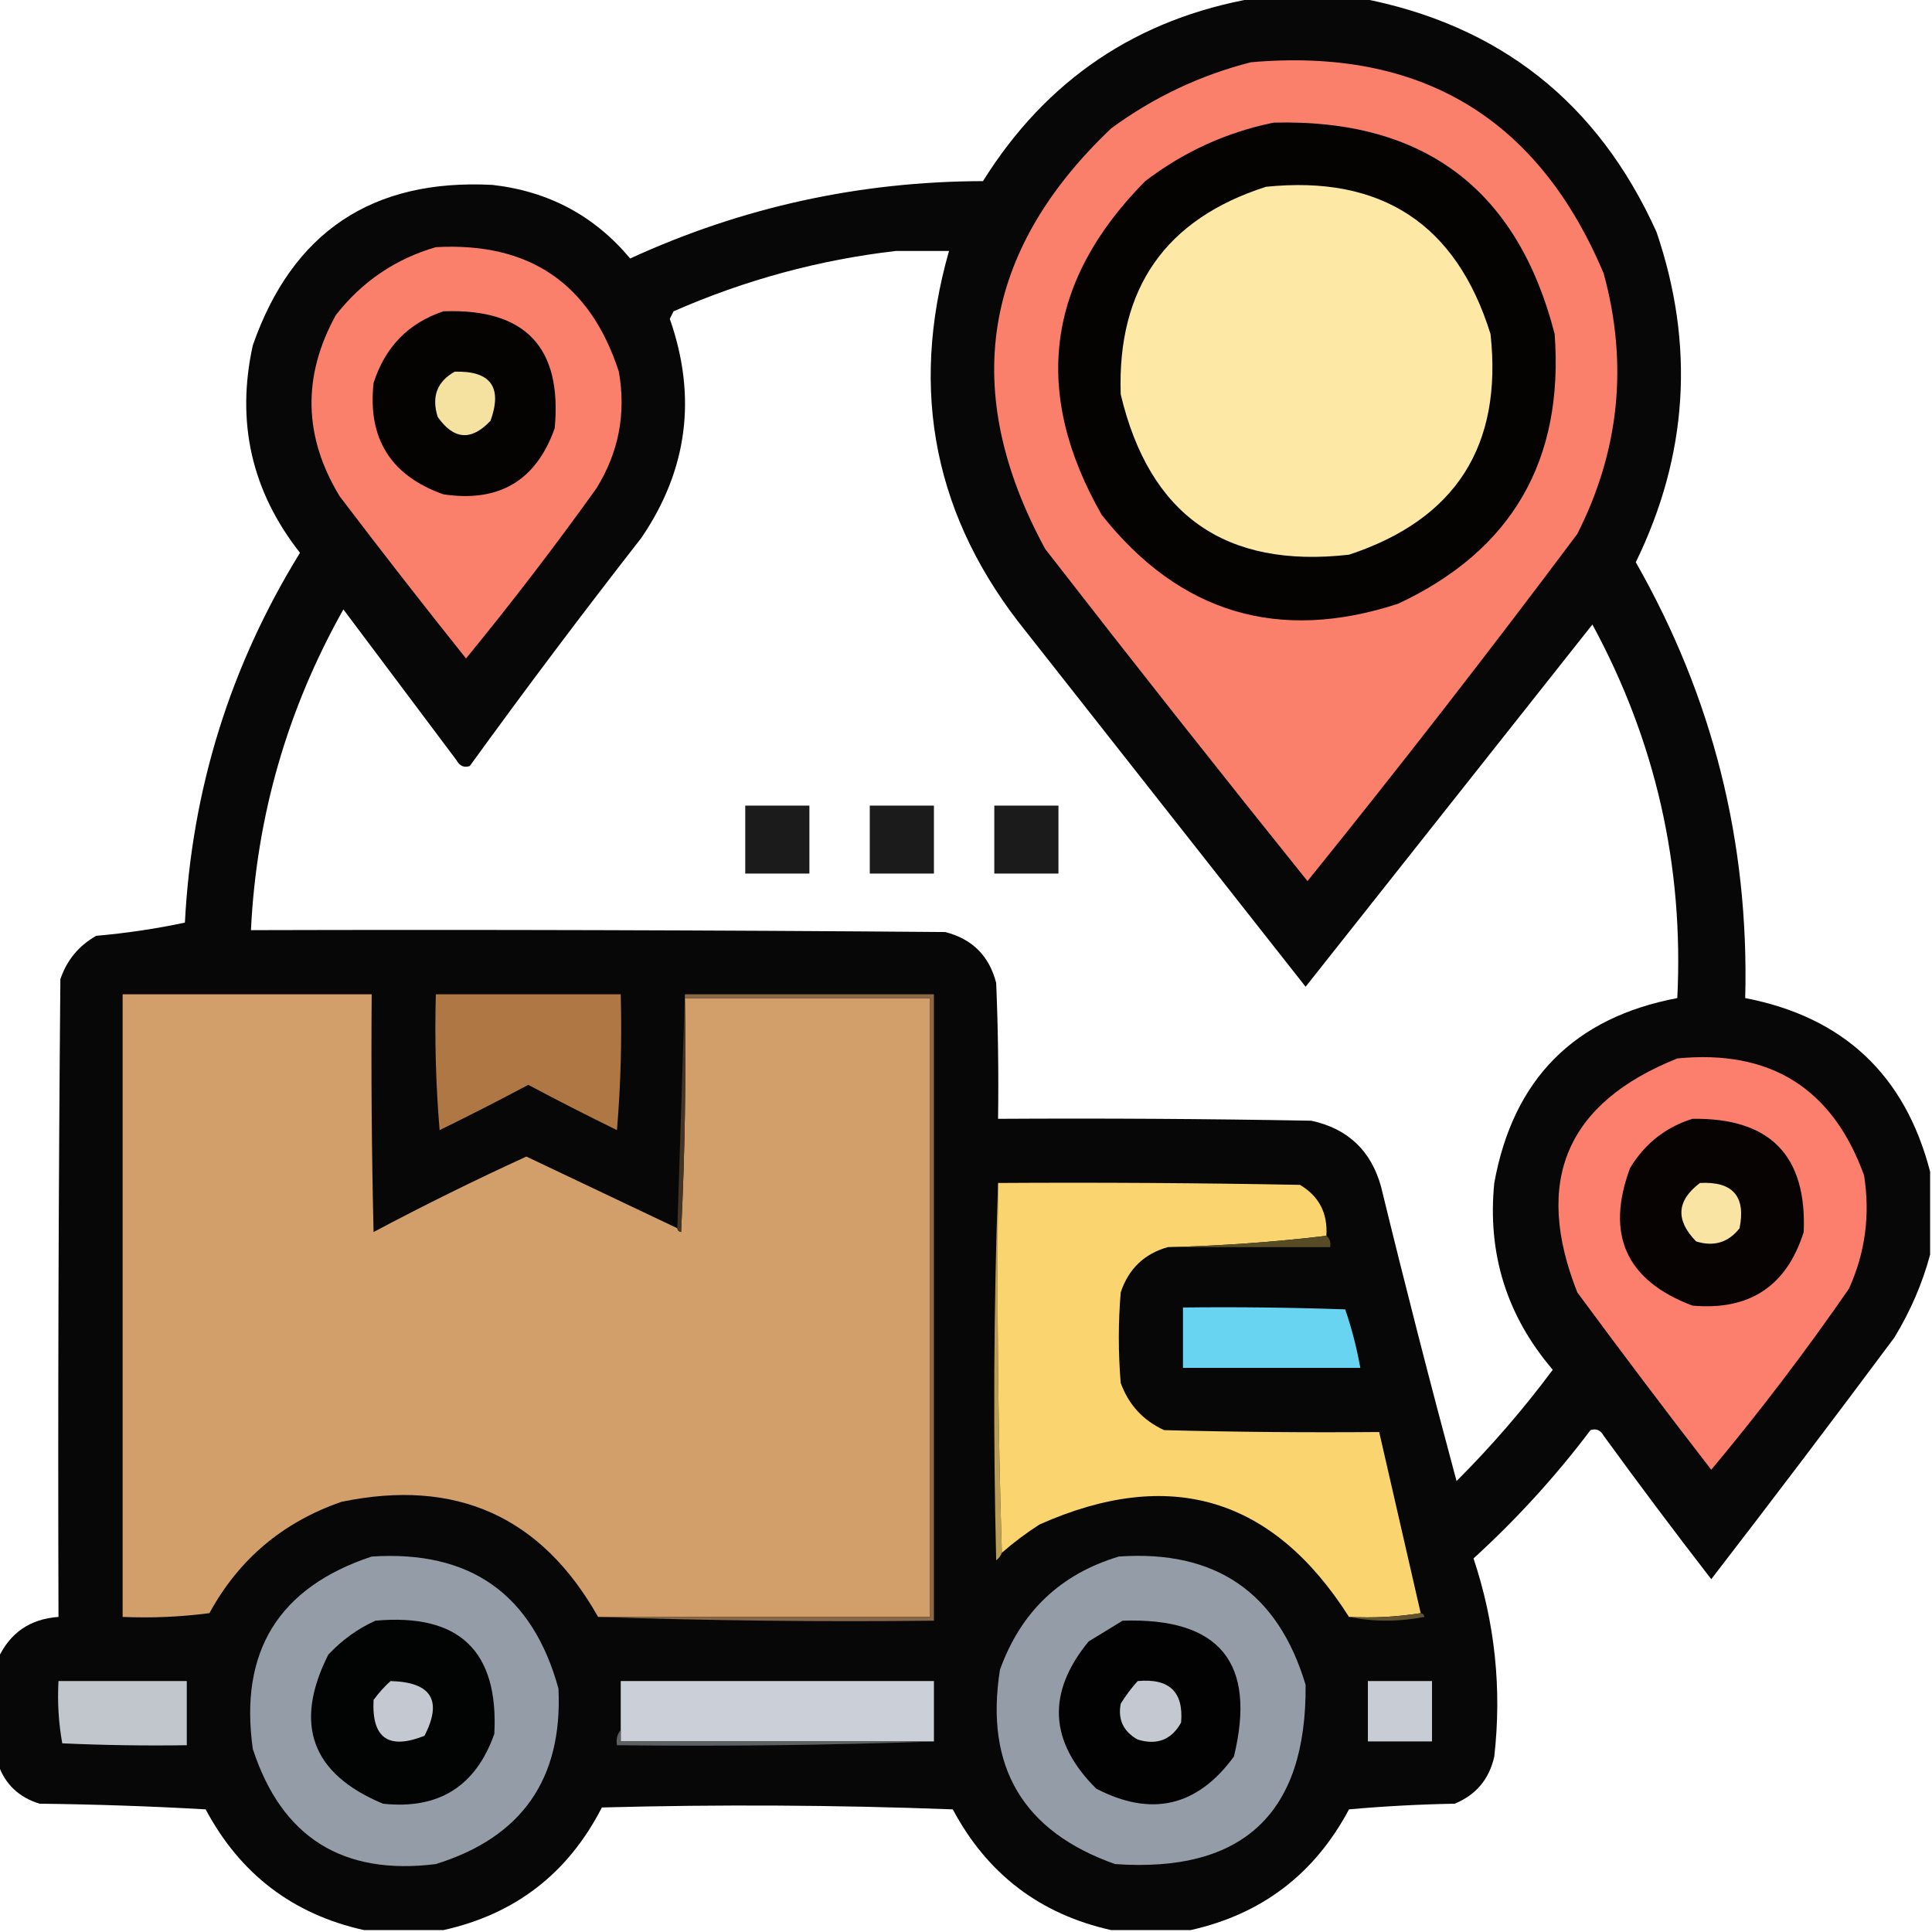 <?xml version="1.0" encoding="UTF-8"?>
<!DOCTYPE svg PUBLIC "-//W3C//DTD SVG 1.1//EN" "http://www.w3.org/Graphics/SVG/1.1/DTD/svg11.dtd">
<svg xmlns="http://www.w3.org/2000/svg" version="1.1" width="512px" height="512px" style="shape-rendering:geometricPrecision; text-rendering:geometricPrecision; image-rendering:optimizeQuality; fill-rule:evenodd; clip-rule:evenodd" xmlns:xlink="http://www.w3.org/1999/xlink">
<g><path style="opacity:0.97" fill="#010100" d="M 332.5,-0.5 C 341.833,-0.5 351.167,-0.5 360.5,-0.5C 397.36,6.517 423.527,27.183 439,61.5C 449.186,91.456 447.353,120.622 433.5,149C 453.899,184.761 463.565,223.261 462.5,264.5C 488.524,269.524 504.857,284.857 511.5,310.5C 511.5,317.833 511.5,325.167 511.5,332.5C 509.426,340.196 506.259,347.53 502,354.5C 485.994,375.999 469.827,397.332 453.5,418.5C 443.808,405.975 434.308,393.308 425,380.5C 424.163,378.993 422.996,378.493 421.5,379C 412.251,391.252 401.918,402.586 390.5,413C 396.192,430.069 398.026,447.569 396,465.5C 394.664,471.501 391.164,475.668 385.5,478C 376.149,478.168 366.816,478.668 357.5,479.5C 348.378,496.628 334.378,507.295 315.5,511.5C 308.5,511.5 301.5,511.5 294.5,511.5C 275.622,507.295 261.622,496.628 252.5,479.5C 221.505,478.333 190.505,478.167 159.5,479C 150.569,496.436 136.569,507.27 117.5,511.5C 110.5,511.5 103.5,511.5 96.5,511.5C 77.645,507.324 63.645,496.658 54.5,479.5C 39.845,478.667 25.178,478.167 10.5,478C 4.984,476.316 1.318,472.816 -0.5,467.5C -0.5,458.167 -0.5,448.833 -0.5,439.5C 2.639,432.701 7.973,429.035 15.5,428.5C 15.333,372.166 15.5,315.832 16,259.5C 17.689,254.475 20.856,250.641 25.5,248C 33.549,247.292 41.382,246.125 49,244.5C 50.831,209.178 60.997,176.511 79.5,146.5C 66.674,130.192 62.507,111.858 67,91.5C 77.482,61.501 98.648,47.334 130.5,49C 145.372,50.683 157.539,57.183 167,68.5C 196.623,54.908 227.79,48.074 260.5,48C 277.325,21.094 301.325,4.927 332.5,-0.5 Z M 237.5,66.5 C 242.167,66.5 246.833,66.5 251.5,66.5C 240.865,103.824 247.698,137.491 272,167.5C 296.667,198.833 321.333,230.167 346,261.5C 371.333,229.5 396.667,197.5 422,165.5C 438.744,196.383 446.244,229.383 444.5,264.5C 417.148,269.685 400.982,286.019 396,313.5C 394.134,332.235 399.301,348.735 411.5,363C 403.747,373.424 395.247,383.257 386,392.5C 379.024,366.597 372.357,340.597 366,314.5C 363.355,304.93 357.188,299.097 347.5,297C 319.835,296.5 292.169,296.333 264.5,296.5C 264.667,284.495 264.5,272.495 264,260.5C 262.167,253.333 257.667,248.833 250.5,247C 189.168,246.5 127.834,246.333 66.5,246.5C 67.981,216.245 76.147,187.911 91,161.5C 101,174.833 111,188.167 121,201.5C 121.837,203.007 123.004,203.507 124.5,203C 139.302,182.565 154.469,162.398 170,142.5C 182.245,124.482 184.745,105.149 177.5,84.5C 177.833,83.833 178.167,83.167 178.5,82.5C 197.486,74.173 217.153,68.839 237.5,66.5 Z"/></g>
<g><path style="opacity:1" fill="#fb806c" d="M 331.5,16.5 C 376.48,12.557 407.647,31.224 425,72.5C 431.523,96.414 429.189,119.414 418,141.5C 394.74,172.596 370.907,203.262 346.5,233.5C 323.103,204.388 299.937,175.054 277,145.5C 254.317,103.768 260.15,66.602 294.5,34C 305.751,25.756 318.084,19.923 331.5,16.5 Z"/></g>
<g><path style="opacity:1" fill="#050302" d="M 337.5,32.5 C 377.302,31.465 402.135,50.132 412,88.5C 414.481,122.063 400.648,145.897 370.5,160C 338.838,170.334 312.672,162.5 292,136.5C 273.4,104.008 277.233,74.508 303.5,48C 313.719,40.213 325.052,35.046 337.5,32.5 Z"/></g>
<g><path style="opacity:1" fill="#fde8a5" d="M 335.5,49.5 C 366.093,46.365 385.926,59.365 395,88.5C 398.25,118.18 385.75,137.68 357.5,147C 324.765,150.717 304.599,136.55 297,104.5C 296.053,76.36 308.886,58.027 335.5,49.5 Z"/></g>
<g><path style="opacity:1" fill="#fb806c" d="M 115.5,65.5 C 140.262,64.124 156.428,75.124 164,98.5C 165.961,109.613 163.961,119.947 158,129.5C 146.973,144.899 135.473,159.899 123.5,174.5C 112.173,160.334 101.006,146.001 90,131.5C 80.418,115.697 80.085,99.697 89,83.5C 95.948,74.618 104.781,68.618 115.5,65.5 Z"/></g>
<g><path style="opacity:1" fill="#050202" d="M 117.5,82.5 C 139.188,81.686 149.022,92.019 147,113.5C 142.08,127.384 132.247,133.217 117.5,131C 103.562,126.058 97.395,116.225 99,101.5C 102.052,91.95 108.219,85.616 117.5,82.5 Z"/></g>
<g><path style="opacity:1" fill="#f5e1a0" d="M 120.5,98.5 C 130.033,98.241 133.199,102.574 130,111.5C 124.932,116.901 120.265,116.567 116,110.5C 114.309,105.131 115.809,101.131 120.5,98.5 Z"/></g>
<g><path style="opacity:0.892" fill="#000000" d="M 197.5,213.5 C 203.167,213.5 208.833,213.5 214.5,213.5C 214.5,219.5 214.5,225.5 214.5,231.5C 208.833,231.5 203.167,231.5 197.5,231.5C 197.5,225.5 197.5,219.5 197.5,213.5 Z"/></g>
<g><path style="opacity:0.892" fill="#000000" d="M 230.5,213.5 C 236.167,213.5 241.833,213.5 247.5,213.5C 247.5,219.5 247.5,225.5 247.5,231.5C 241.833,231.5 236.167,231.5 230.5,231.5C 230.5,225.5 230.5,219.5 230.5,213.5 Z"/></g>
<g><path style="opacity:0.892" fill="#000000" d="M 263.5,213.5 C 269.167,213.5 274.833,213.5 280.5,213.5C 280.5,219.5 280.5,225.5 280.5,231.5C 274.833,231.5 269.167,231.5 263.5,231.5C 263.5,225.5 263.5,219.5 263.5,213.5 Z"/></g>
<g><path style="opacity:1" fill="#d29f6b" d="M 179.5,325.5 C 179.56,326.043 179.893,326.376 180.5,326.5C 181.5,305.844 181.833,285.177 181.5,264.5C 203.167,264.5 224.833,264.5 246.5,264.5C 246.5,319.167 246.5,373.833 246.5,428.5C 217.167,428.5 187.833,428.5 158.5,428.5C 143.473,401.861 120.807,391.694 90.5,398C 74.966,403.377 63.299,413.21 55.5,427.5C 47.862,428.497 40.196,428.831 32.5,428.5C 32.5,373.5 32.5,318.5 32.5,263.5C 54.5,263.5 76.5,263.5 98.5,263.5C 98.333,284.503 98.5,305.503 99,326.5C 112.305,319.431 125.805,312.764 139.5,306.5C 152.85,312.842 166.183,319.175 179.5,325.5 Z"/></g>
<g><path style="opacity:1" fill="#af7744" d="M 115.5,263.5 C 131.833,263.5 148.167,263.5 164.5,263.5C 164.832,275.518 164.499,287.518 163.5,299.5C 155.573,295.62 147.74,291.62 140,287.5C 132.26,291.62 124.427,295.62 116.5,299.5C 115.501,287.518 115.168,275.518 115.5,263.5 Z"/></g>
<g><path style="opacity:1" fill="#443423" d="M 181.5,263.5 C 181.5,263.833 181.5,264.167 181.5,264.5C 181.833,285.177 181.5,305.844 180.5,326.5C 179.893,326.376 179.56,326.043 179.5,325.5C 180.167,304.833 180.833,284.167 181.5,263.5 Z"/></g>
<g><path style="opacity:1" fill="#8b6947" d="M 181.5,264.5 C 181.5,264.167 181.5,263.833 181.5,263.5C 203.5,263.5 225.5,263.5 247.5,263.5C 247.5,318.833 247.5,374.167 247.5,429.5C 217.662,429.831 187.995,429.498 158.5,428.5C 187.833,428.5 217.167,428.5 246.5,428.5C 246.5,373.833 246.5,319.167 246.5,264.5C 224.833,264.5 203.167,264.5 181.5,264.5 Z"/></g>
<g><path style="opacity:1" fill="#fb7f6c" d="M 444.5,280.5 C 469.159,278.068 485.659,288.401 494,311.5C 495.649,321.962 494.315,331.962 490,341.5C 478.55,358.078 466.383,374.078 453.5,389.5C 441.506,373.999 429.672,358.332 418,342.5C 406.302,312.908 415.135,292.241 444.5,280.5 Z"/></g>
<g><path style="opacity:1" fill="#060302" d="M 448.5,296.5 C 469.027,296.192 478.86,306.192 478,326.5C 473.466,340.859 463.633,347.359 448.5,346C 430.923,339.344 425.423,327.177 432,309.5C 435.939,303.048 441.439,298.714 448.5,296.5 Z"/></g>
<g><path style="opacity:1" fill="#b99d52" d="M 264.5,313.5 C 264.168,346.338 264.502,379.004 265.5,411.5C 265.217,412.289 264.717,412.956 264,413.5C 263.169,379.997 263.336,346.664 264.5,313.5 Z"/></g>
<g><path style="opacity:1" fill="#fad56f" d="M 264.5,313.5 C 291.169,313.333 317.835,313.5 344.5,314C 349.558,317.003 351.891,321.503 351.5,327.5C 337.696,329.161 323.696,330.161 309.5,330.5C 303.246,332.253 299.079,336.253 297,342.5C 296.333,350.5 296.333,358.5 297,366.5C 299.106,372.272 302.939,376.438 308.5,379C 327.497,379.5 346.497,379.667 365.5,379.5C 369.167,395.5 372.833,411.5 376.5,427.5C 370.355,428.49 364.022,428.823 357.5,428.5C 337.346,396.79 310.012,388.623 275.5,404C 271.958,406.266 268.625,408.766 265.5,411.5C 264.502,379.004 264.168,346.338 264.5,313.5 Z"/></g>
<g><path style="opacity:1" fill="#f9e4a3" d="M 450.5,313.5 C 459.207,313.037 462.707,317.037 461,325.5C 458.045,329.277 454.212,330.443 449.5,329C 443.974,323.357 444.308,318.19 450.5,313.5 Z"/></g>
<g><path style="opacity:1" fill="#574b26" d="M 351.5,327.5 C 352.404,328.209 352.737,329.209 352.5,330.5C 338.167,330.5 323.833,330.5 309.5,330.5C 323.696,330.161 337.696,329.161 351.5,327.5 Z"/></g>
<g><path style="opacity:1" fill="#68d4f2" d="M 313.5,346.5 C 327.837,346.333 342.171,346.5 356.5,347C 358.221,352.05 359.554,357.217 360.5,362.5C 344.833,362.5 329.167,362.5 313.5,362.5C 313.5,357.167 313.5,351.833 313.5,346.5 Z"/></g>
<g><path style="opacity:1" fill="#939ca7" d="M 98.5,412.5 C 124.622,410.794 141.122,422.46 148,447.5C 149.128,471.424 138.295,486.924 115.5,494C 90.803,497.082 74.636,486.915 67,463.5C 63.354,437.666 73.854,420.666 98.5,412.5 Z"/></g>
<g><path style="opacity:1" fill="#939ca7" d="M 296.5,412.5 C 322.175,410.699 338.675,422.033 346,446.5C 346.293,480.54 329.46,496.373 295.5,494C 271.097,485.372 260.931,468.205 265,442.5C 270.52,427.144 281.02,417.144 296.5,412.5 Z"/></g>
<g><path style="opacity:1" fill="#61522b" d="M 376.5,427.5 C 377.043,427.56 377.376,427.893 377.5,428.5C 370.678,429.818 364.011,429.818 357.5,428.5C 364.022,428.823 370.355,428.49 376.5,427.5 Z"/></g>
<g><path style="opacity:1" fill="#020303" d="M 99.5,429.5 C 121.662,427.499 132.162,437.499 131,459.5C 126.074,473.416 116.241,479.582 101.5,478C 82.563,470.113 77.73,456.947 87,438.5C 90.651,434.609 94.818,431.609 99.5,429.5 Z"/></g>
<g><path style="opacity:1" fill="#020203" d="M 297.5,429.5 C 323.221,428.642 333.055,440.642 327,465.5C 317.296,478.775 305.129,481.608 290.5,474C 278.022,461.569 277.356,448.569 288.5,435C 291.564,433.141 294.564,431.308 297.5,429.5 Z"/></g>
<g><path style="opacity:1" fill="#c1c6cd" d="M 15.5,445.5 C 26.833,445.5 38.167,445.5 49.5,445.5C 49.5,451.167 49.5,456.833 49.5,462.5C 38.495,462.667 27.495,462.5 16.5,462C 15.527,456.593 15.193,451.093 15.5,445.5 Z"/></g>
<g><path style="opacity:1" fill="#c4c9d1" d="M 103.5,445.5 C 114.313,445.777 117.313,450.61 112.5,460C 102.972,463.794 98.472,460.627 99,450.5C 100.366,448.638 101.866,446.972 103.5,445.5 Z"/></g>
<g><path style="opacity:1" fill="#cbd0d8" d="M 247.5,461.5 C 219.833,461.5 192.167,461.5 164.5,461.5C 164.5,460.5 164.5,459.5 164.5,458.5C 164.5,454.167 164.5,449.833 164.5,445.5C 192.167,445.5 219.833,445.5 247.5,445.5C 247.5,450.833 247.5,456.167 247.5,461.5 Z"/></g>
<g><path style="opacity:1" fill="#c4c8d0" d="M 301.5,445.5 C 309.879,444.715 313.712,448.381 313,456.5C 310.459,461.069 306.625,462.569 301.5,461C 297.713,458.889 296.213,455.722 297,451.5C 298.332,449.34 299.832,447.34 301.5,445.5 Z"/></g>
<g><path style="opacity:1" fill="#c8cdd5" d="M 362.5,445.5 C 368.167,445.5 373.833,445.5 379.5,445.5C 379.5,450.833 379.5,456.167 379.5,461.5C 373.833,461.5 368.167,461.5 362.5,461.5C 362.5,456.167 362.5,450.833 362.5,445.5 Z"/></g>
<g><path style="opacity:1" fill="#5d6063" d="M 164.5,458.5 C 164.5,459.5 164.5,460.5 164.5,461.5C 192.167,461.5 219.833,461.5 247.5,461.5C 219.672,462.498 191.672,462.831 163.5,462.5C 163.232,460.901 163.566,459.568 164.5,458.5 Z"/></g>
</svg>
